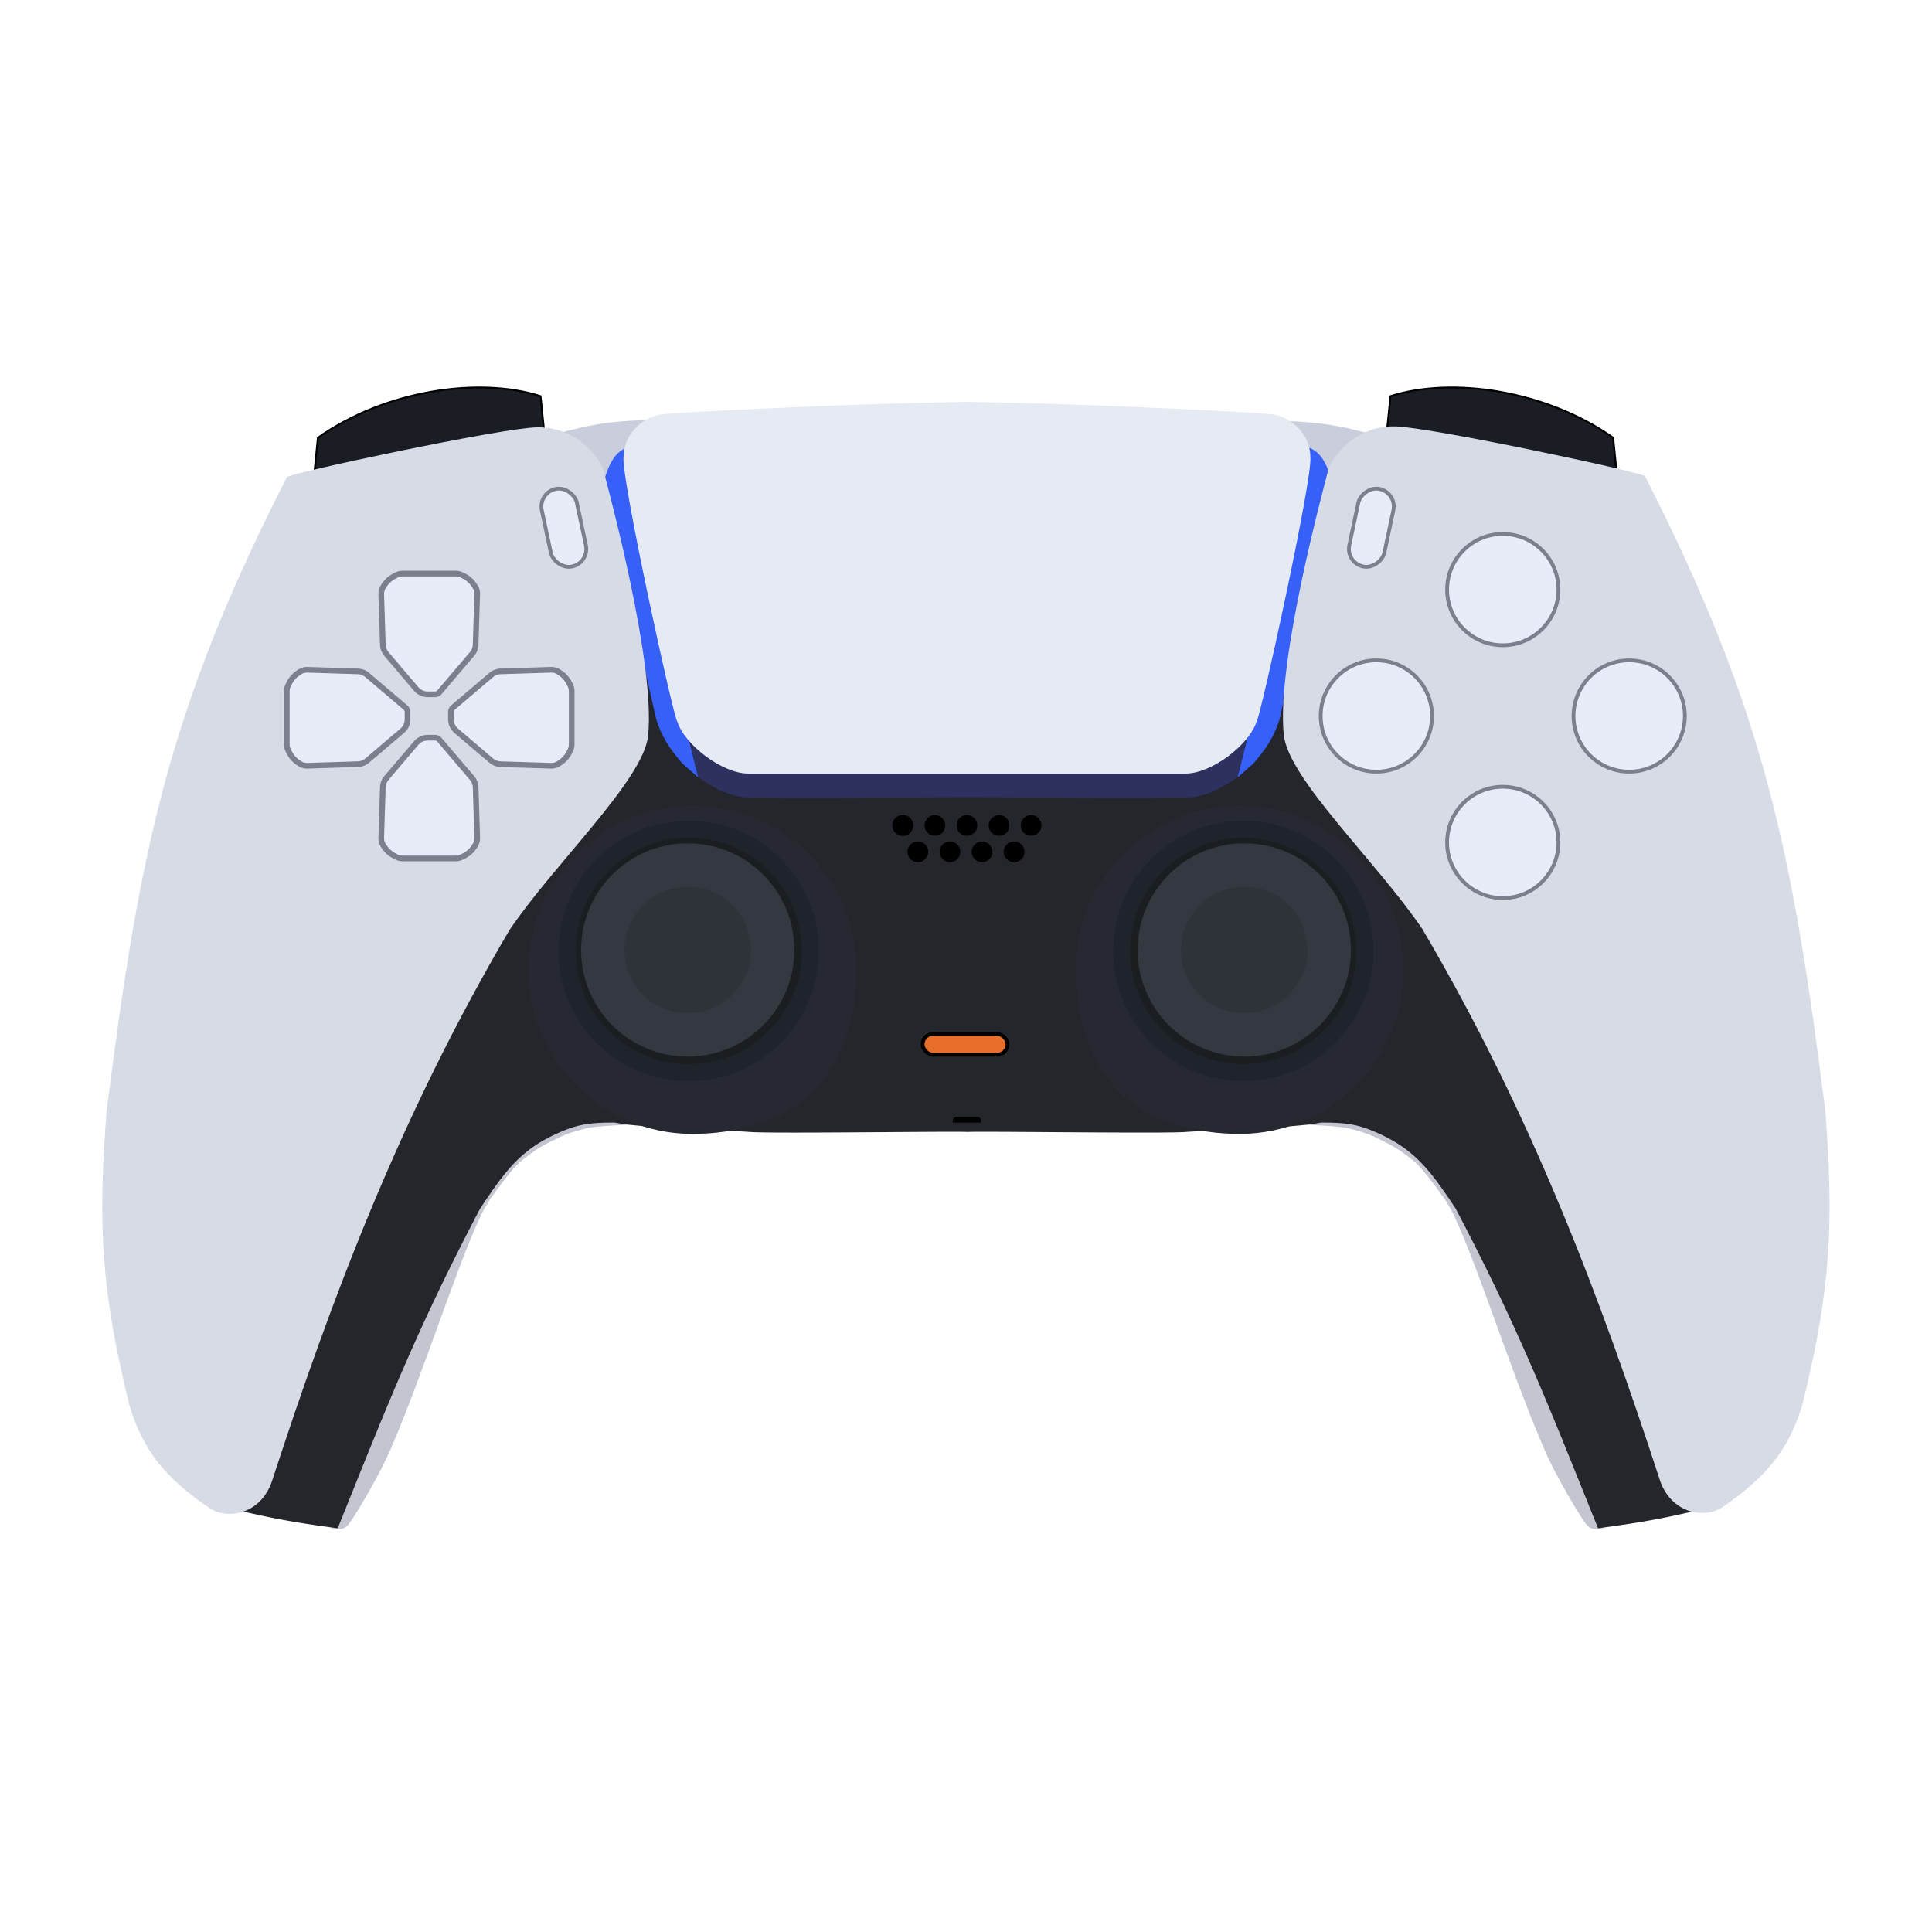 <svg xmlns="http://www.w3.org/2000/svg" width="1024" height="1024" fill="none" viewBox="0 0 1024 1024">
  <path fill="#C3C6D0" d="M179.5 810.5c-4.284-.246-7.473-1.625-6.5-6l-16-31L279.5 584l65 12s-25.508.119-33.5 2c-7.992 1.881-11.95 3.418-19 7-6.663 3.385-9.807 5.522-16 10.5 0 0-5 4-16.5 20.5s-33 87-52 131c-8.205 19-21 38.5-21 38.5-2.055 3-3.5 5-7 5Zm666.5 0c4.284-.246 7.473-1.625 6.5-6l16-31L746 584l-65 12s25.508.119 33.5 2c7.992 1.881 11.95 3.418 19 7 6.663 3.385 9.807 5.522 16 10.5 0 0 5 4 16.5 20.5s33 87 52 131c8.205 19 21 38.5 21 38.5 2.055 3 3.5 5 7 5Z"/>
  <path fill="#1A1D24" stroke="#000" d="m168.5 232-2 20 122-22.5-2-19.5c-33-10.5-82.5-3.001-118 22Zm686.5 0 2 20-122-22.5 2-19.5c33-10.5 82.5-3.001 118 22Z"/>
  <path fill="#24262C" d="M179 810c-24.949-3.292-36.233-5.611-55-10l10.5-73.5 147.5-380h462l147.5 380L902 800c-18.767 4.389-30.051 6.708-55 10-26.977-66.883-41.471-104.556-75.5-169.5-13.833-20.768-22.008-31.659-42.5-40.5-8.961-3.864-15.147-5.091-29-5-13.479 2.882-59.797 4.101-72 5-12.174.896-114.759-.565-115-.004a.003.003 0 0 1 0 .004v-.004c-.026-.059-1.2-.096-3.293-.115-6.421-.059-21.489.046-38.594.166l-5.683.04c-28.696.198-60.934.391-67.43-.087-12.203-.899-58.521-2.118-72-5-13.853-.091-20.039 1.136-29 5-20.492 8.841-28.667 19.732-42.5 40.5-34.029 64.944-48.523 102.617-75.5 169.5Z"/>
  <path fill="#CACDDB" d="M348 222.5c-21.009.42-32.963 1.675-55 8l3.5 29.5 48.5-3.5 3-34Zm327 .5c21.009.42 32.963 1.675 55 8l-3.5 29.5L678 257l-3-34Z"/>
  <path fill="#2C3160" d="M393.5 422.5c-9-1.5-14.679-4.711-23.5-10.5l-5.5-23.5L513 408v14.5s-109 .75-119.5 0Zm239 0c9-1.5 14.679-4.711 23.5-10.5l5.5-23.5L513 408v14.5s109 .75 119.5 0Z"/>
  <path fill="#3660F7" d="M319.5 257.5c3.512-14.481 8.5-21.5 19-21l25 149L370 412l-8.5-7.5c-7.037-8.322-10.194-13.201-13.5-22.5l-28.5-124.5Z"/>
  <path fill="#D7DBE5" d="M284.5 226.5c-18.272.274-133.675 24.785-132.5 26.5-63.345 124.093-78.227 199.307-95.5 336-4.626 60.09-3 94.5 12 155.5 7.546 25.657 20.5 39.5 42 54.5 10 7 27.5 3.5 33.5-13.5 31.5-96.5 67.5-193 126-292.5 24-35.5 71-79.5 73.5-103 4-38.5-21-130.5-24-142-5-10-16.728-21.775-35-21.5Z"/>
  <path fill="#3660F7" d="M706.5 257.5c-3.512-14.481-8.5-21.5-19-21l-25 149L656 412l8.5-7.5c7.037-8.322 10.194-13.201 13.5-22.5l28.5-124.5Z"/>
  <path fill="#D7DBE5" d="M739.432 226.005c18.272.274 133.675 24.785 132.5 26.5 63.345 124.093 78.227 199.306 95.5 336 4.626 60.089 3 94.5-12 155.5-7.546 25.657-20.5 39.5-42 54.5-10 7-27.5 3.5-33.5-13.5-31.5-96.5-67.5-193-126-292.5-24-35.5-71-79.5-73.5-103-4-38.5 21-130.5 24-142 5-10 16.728-21.775 35-21.5Z"/>
  <path fill="#E6EAF3" d="M330.5 242c0-12 10.5-21.5 21-22.5s95.323-5.53 161-6.5c65.678.97 150.5 5.5 161 6.5s21 10.5 21 22.5c1.749 9.526-26.651 139.308-28.5 140.5-4 12.5-24 27.5-37.5 27.5h-232c-13.5 0-33.5-15-37.5-27.5-1.848-1.192-30.249-130.974-28.5-140.5Z"/>
  <path fill="#E8ECF8" stroke="#7C7F8E" stroke-width="3" d="m202.067 315.103.844 26.598a8.001 8.001 0 0 0 1.904 4.931l15.789 18.553a8 8 0 0 0 6.093 2.815h3.881a3.08 3.08 0 0 0 2.344-1.083l17.263-20.285a8.001 8.001 0 0 0 1.904-4.931l.844-26.598c.044-1.378-.248-2.76-.963-3.939-1.963-3.24-3.967-4.964-7.555-6.568-.926-.414-1.936-.596-2.95-.596h-27.93c-1.014 0-2.024.182-2.95.596-3.588 1.604-5.592 3.328-7.555 6.568-.715 1.179-1.007 2.561-.963 3.939Zm0 128.794.844-26.598a8.001 8.001 0 0 1 1.904-4.931l15.789-18.553a8 8 0 0 1 6.093-2.815h3.881a3.08 3.08 0 0 1 2.344 1.083l17.263 20.285a8.001 8.001 0 0 1 1.904 4.931l.844 26.598c.044 1.378-.248 2.76-.963 3.939-1.963 3.24-3.967 4.964-7.555 6.568-.926.414-1.936.596-2.95.596h-27.93c-1.014 0-2.024-.182-2.95-.596-3.588-1.604-5.592-3.328-7.555-6.568-.715-1.179-1.007-2.561-.963-3.939Zm89.83-38.026-26.598-.845a7.994 7.994 0 0 1-4.931-1.903l-18.553-15.79a8 8 0 0 1-2.815-6.092v-3.881c0-.903.396-1.759 1.083-2.344l20.285-17.264a7.994 7.994 0 0 1 4.931-1.903l26.598-.845c1.378-.043 2.76.248 3.939.963 3.24 1.964 4.964 3.968 6.568 7.555.414.926.596 1.936.596 2.95v27.931c0 1.014-.182 2.024-.596 2.95-1.604 3.587-3.328 5.591-6.568 7.555-1.179.715-2.561 1.006-3.939.963Zm-128.794 0 26.598-.845a7.994 7.994 0 0 0 4.931-1.903l18.553-15.79a8 8 0 0 0 2.815-6.092v-3.881c0-.903-.396-1.759-1.083-2.344l-20.285-17.264a7.994 7.994 0 0 0-4.931-1.903l-26.598-.845c-1.378-.043-2.76.248-3.939.963-3.24 1.964-4.964 3.968-6.568 7.555-.414.926-.596 1.936-.596 2.95v27.931c0 1.014.182 2.024.596 2.95 1.604 3.587 3.328 5.591 6.568 7.555 1.179.715 2.561 1.006 3.939.963Z"/>
  <path fill="#272932" d="M454 514c0 25.035-7.574 50.127-24.5 66-15.559 14.591-39.486 21-62.5 21-48.049 0-87-38.951-87-87s38.951-87 87-87 87 38.951 87 87Z"/>
  <circle cx="365" cy="504" r="69" fill="#1F232C"/>
  <circle cx="365" cy="504" r="60" fill="#1B1E21"/>
  <circle cx="364.5" cy="503.5" r="56.5" fill="#343840"/>
  <circle cx="364.5" cy="503.5" r="33.5" fill="#2E3239"/>
  <path fill="#272932" d="M570 514c0 25.035 7.574 50.127 24.5 66 15.559 14.591 39.486 21 62.5 21 48.049 0 87-38.951 87-87s-38.951-87-87-87-87 38.951-87 87Z"/>
  <circle cx="69" cy="69" r="69" fill="#1F232C" transform="matrix(-1 0 0 1 728 435)"/>
  <circle cx="60" cy="60" r="60" fill="#1B1E21" transform="matrix(-1 0 0 1 719 444)"/>
  <circle cx="56.5" cy="56.5" r="56.5" fill="#343840" transform="matrix(-1 0 0 1 716 447)"/>
  <circle cx="33.5" cy="33.5" r="33.5" fill="#2E3239" transform="matrix(-1 0 0 1 693 470)"/>
  <rect width="19" height="42" x="285.186" y="261.136" fill="#E8ECF8" stroke="#7C7F8E" stroke-width="2" rx="9.5" transform="rotate(-12 285.186 261.136)"/>
  <rect width="19" height="42" x="-1.186" y=".77" fill="#E8ECF8" stroke="#7C7F8E" stroke-width="2" rx="9.5" transform="scale(-1 1) rotate(-12 867.761 3648.013)"/>
  <circle cx="478.5" cy="437.5" r="5.5" fill="#000"/>
  <circle cx="512.5" cy="437.5" r="5.5" fill="#000"/>
  <circle cx="503.5" cy="451.5" r="5.5" fill="#000"/>
  <circle cx="486.5" cy="451.5" r="5.5" fill="#000"/>
  <circle cx="520.5" cy="451.5" r="5.5" fill="#000"/>
  <circle cx="537.5" cy="451.5" r="5.5" fill="#000"/>
  <circle cx="495.5" cy="437.5" r="5.5" fill="#000"/>
  <circle cx="529.5" cy="437.5" r="5.5" fill="#000"/>
  <circle cx="546.5" cy="437.5" r="5.5" fill="#000"/>
  <circle cx="478.5" cy="437.5" r="5.5" fill="#000"/>
  <rect width="45" height="11" x="489" y="548" fill="#E96D2B" stroke="#000" stroke-width="2" rx="5.5"/>
  <path fill="#000" d="M505 594a2 2 0 0 1 2-2h11a2 2 0 0 1 2 2v1h-15v-1Z"/>
  <circle cx="796.5" cy="312.5" r="29.5" fill="#E8ECF8" stroke="#7C7F8E" stroke-width="2"/>
  <circle cx="796.5" cy="446.5" r="29.5" fill="#E8ECF8" stroke="#7C7F8E" stroke-width="2"/>
  <circle cx="729.5" cy="379.5" r="29.5" fill="#E8ECF8" stroke="#7C7F8E" stroke-width="2"/>
  <circle cx="863.5" cy="379.5" r="29.5" fill="#E8ECF8" stroke="#7C7F8E" stroke-width="2"/>
</svg>
